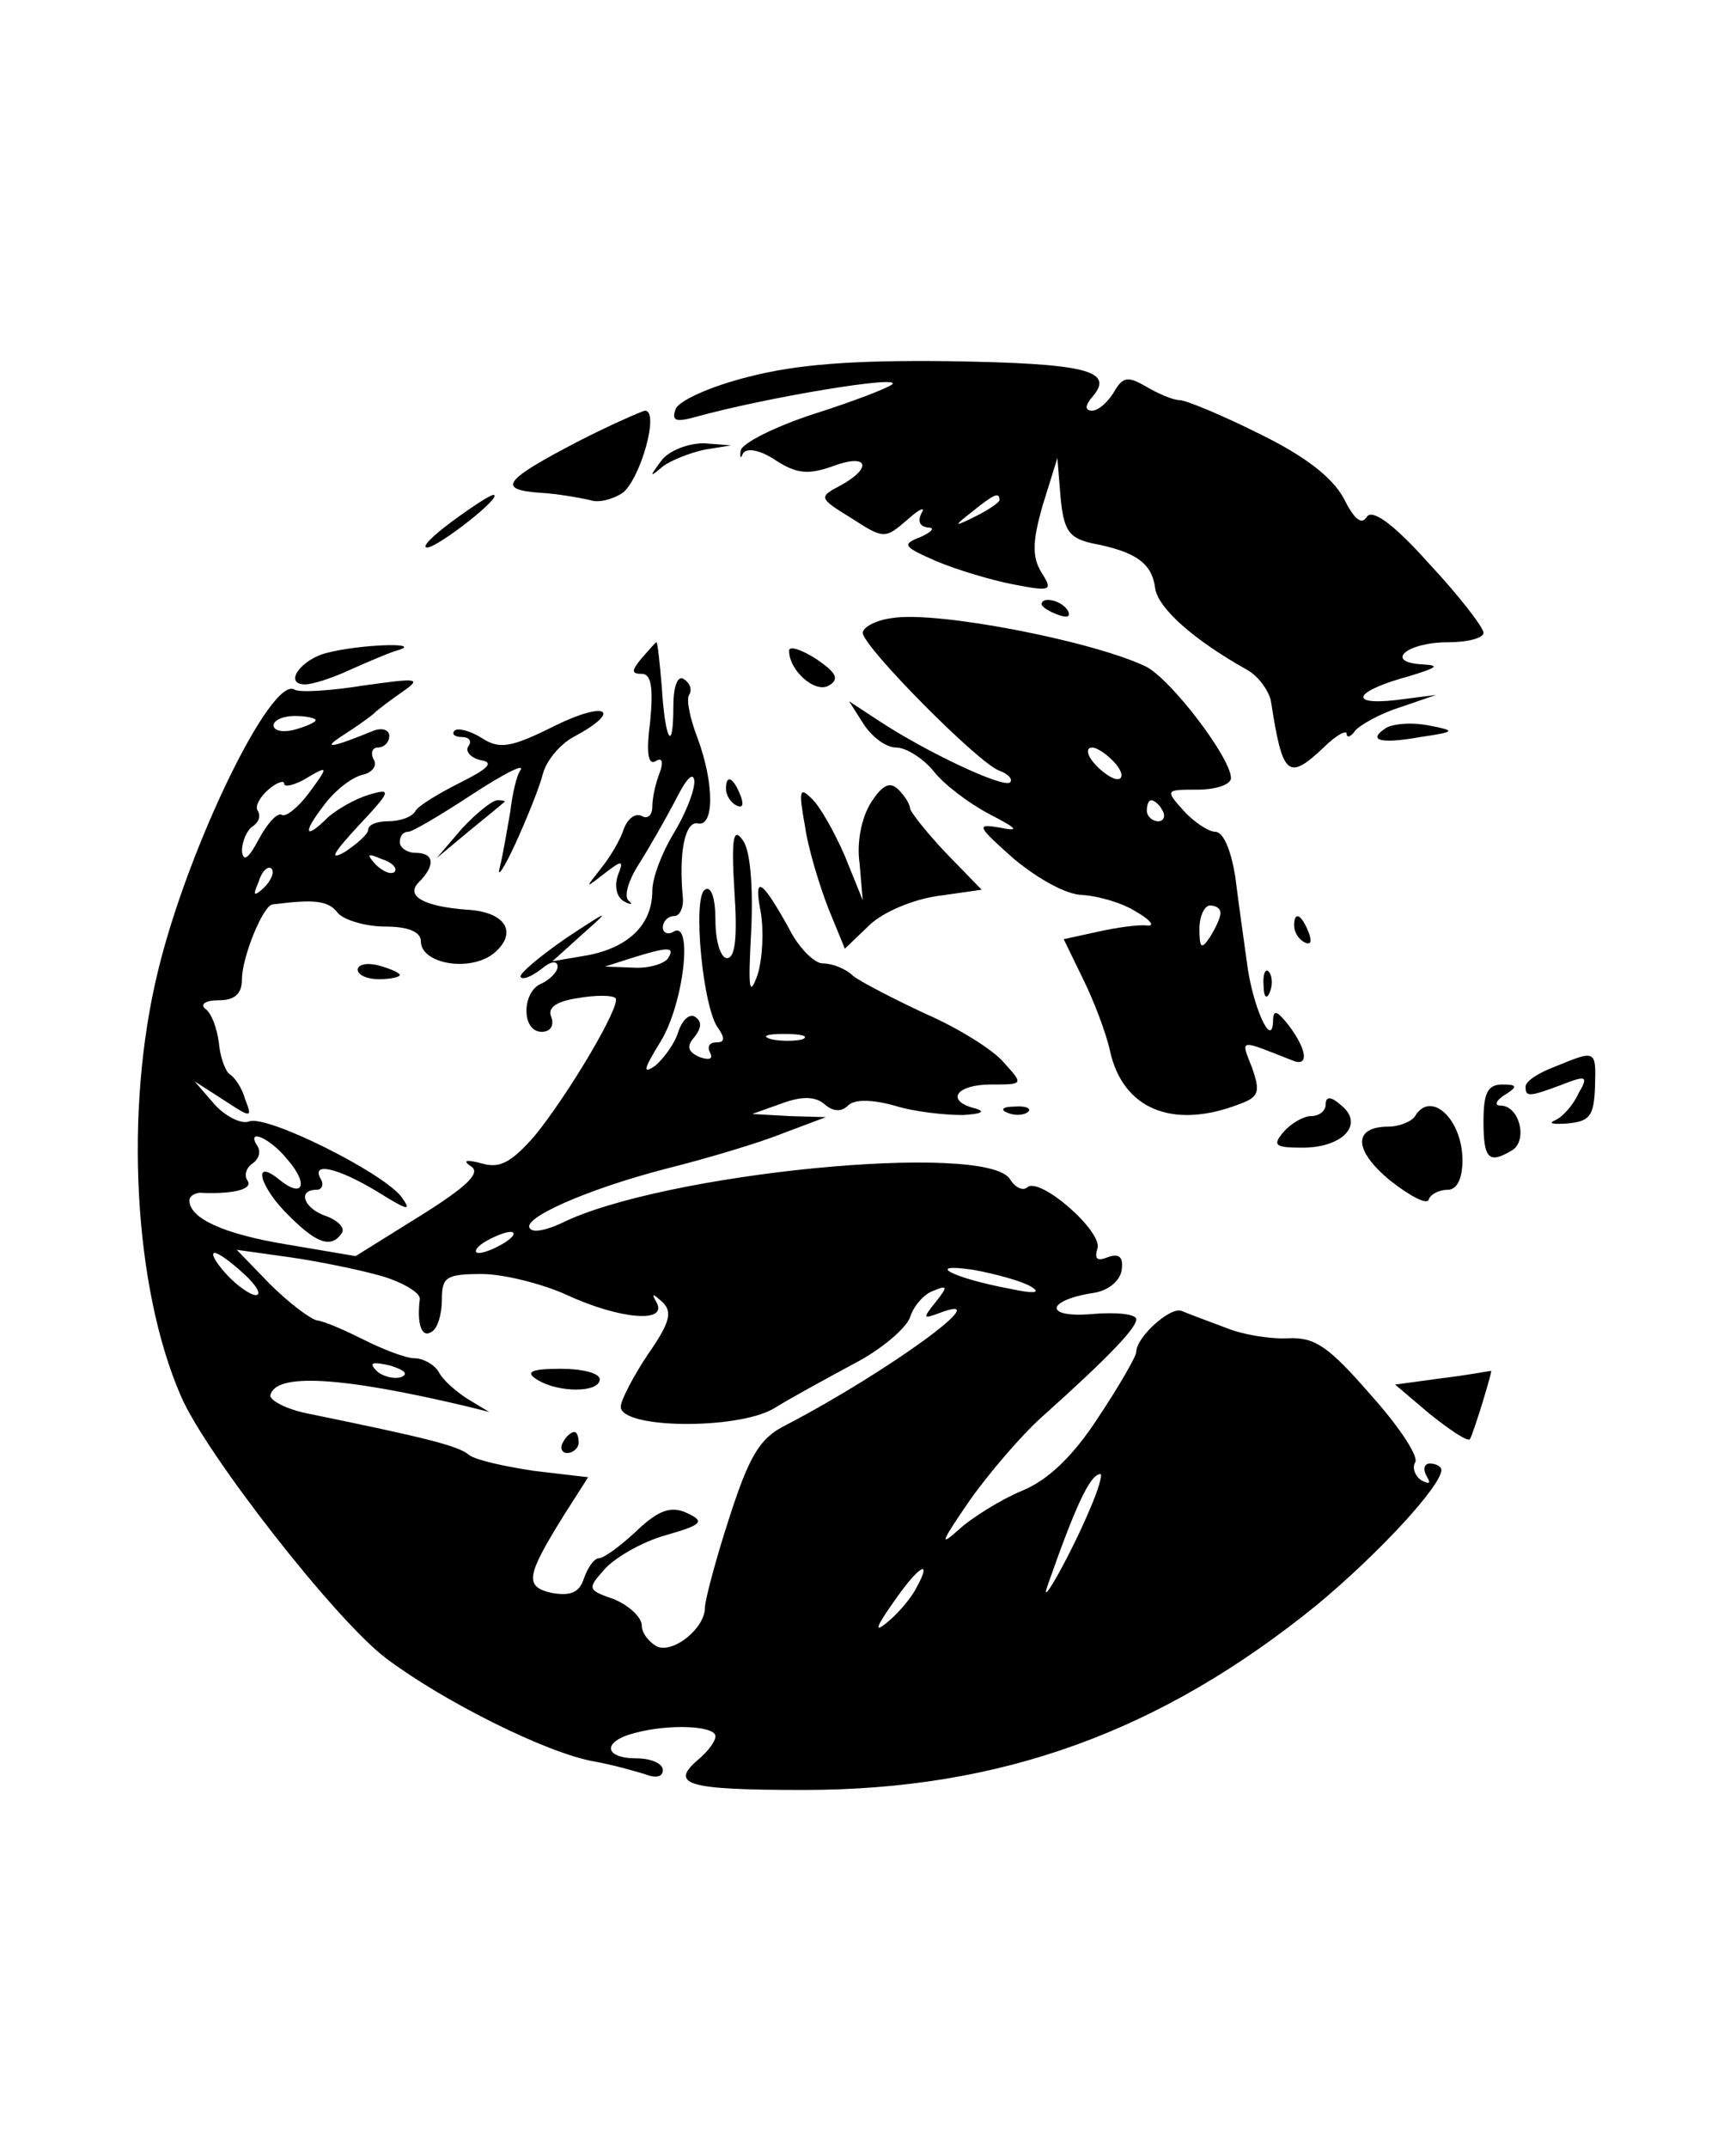 <?xml version="1.0" standalone="no"?>
<!DOCTYPE svg PUBLIC "-//W3C//DTD SVG 20010904//EN"
 "http://www.w3.org/TR/2001/REC-SVG-20010904/DTD/svg10.dtd">
<svg version="1.0" xmlns="http://www.w3.org/2000/svg"
 width="165pt" height="204pt" viewBox="0 0 165 204"
 preserveAspectRatio="xMidYMid meet">

<g transform="translate(0,204) scale(0.1,-0.1)"
fill="#000000" stroke="none">
<path d="M711 1682 c-36 -9 -67 -23 -69 -31 -4 -11 1 -12 19 -7 69 19 197 40
187 31 -3 -3 -36 -16 -74 -28 -37 -12 -69 -28 -70 -35 -1 -7 0 -8 2 -3 3 6 16
4 31 -6 20 -13 31 -14 54 -6 34 13 39 -1 8 -18 -21 -11 -21 -12 10 -31 31 -20
32 -20 53 -2 12 11 18 13 14 7 -4 -8 -2 -13 6 -14 7 0 4 -4 -7 -9 -18 -7 -17
-9 15 -23 19 -8 52 -18 73 -22 36 -7 38 -6 27 11 -9 15 -9 29 1 64 l14 45 3
-37 c3 -32 8 -39 30 -44 42 -8 57 -19 60 -43 3 -19 37 -49 87 -77 11 -6 21
-20 23 -30 11 -71 16 -76 50 -44 12 12 22 17 22 13 0 -4 4 -3 8 3 4 5 23 16
42 22 l35 12 -39 -5 c-46 -5 -38 9 14 23 26 8 29 10 12 11 -37 2 -15 21 24 21
19 0 34 4 34 9 0 5 -23 35 -52 66 -34 38 -54 52 -59 44 -5 -8 -12 -2 -22 18
-11 20 -37 40 -80 61 -36 18 -70 32 -76 32 -6 0 -20 6 -32 13 -17 10 -22 9
-30 -5 -6 -10 -15 -18 -21 -18 -7 0 -7 5 1 14 20 24 -7 31 -139 33 -89 1 -143
-3 -189 -15z m239 -117 c0 -2 -10 -9 -22 -15 -22 -11 -22 -10 -4 4 21 17 26
19 26 11z"/>
<path d="M548 1620 c-69 -36 -76 -45 -35 -48 18 -1 39 -5 48 -7 8 -3 22 1 31
7 17 14 35 78 21 78 -4 -1 -34 -14 -65 -30z"/>
<path d="M629 1603 c-12 -16 -12 -17 1 -6 8 6 26 13 40 16 l25 4 -26 2 c-15 0
-33 -7 -40 -16z"/>
<path d="M430 1545 c-19 -14 -30 -25 -24 -25 10 0 73 49 63 50 -3 0 -20 -11
-39 -25z"/>
<path d="M990 1466 c0 -2 7 -7 16 -10 8 -3 12 -2 9 4 -6 10 -25 14 -25 6z"/>
<path d="M848 1453 c-16 -2 -28 -9 -28 -14 0 -13 111 -125 130 -131 8 -3 13
-8 10 -11 -6 -6 -80 29 -124 58 l-29 19 14 -22 c8 -12 21 -22 31 -22 9 0 25
-10 35 -22 10 -13 34 -31 53 -41 27 -14 30 -17 10 -13 -23 4 -21 1 14 -30 23
-19 50 -34 65 -34 14 -1 37 -7 51 -16 14 -8 18 -14 10 -13 -8 1 -29 -2 -47 -6
l-32 -7 18 -37 c10 -20 22 -51 26 -69 12 -55 59 -75 122 -51 20 7 21 12 13 35
-11 28 -13 27 38 7 16 -7 15 9 -3 33 -11 14 -15 16 -15 4 -1 -27 -20 15 -25
57 -3 21 -8 57 -11 81 -4 24 -11 42 -19 42 -6 0 -20 9 -30 20 -18 20 -17 20
13 20 18 0 32 5 32 11 0 19 -57 94 -81 106 -50 24 -198 53 -241 46z m212 -138
c7 -8 8 -15 2 -15 -5 0 -15 7 -22 15 -7 8 -8 15 -2 15 5 0 15 -7 22 -15z m45
-45 c3 -5 1 -10 -4 -10 -6 0 -11 5 -11 10 0 6 2 10 4 10 3 0 8 -4 11 -10z m55
-97 c0 -5 -5 -15 -10 -23 -8 -12 -10 -11 -10 8 0 12 5 22 10 22 6 0 10 -3 10
-7z"/>
<path d="M311 1420 c-25 -6 -42 -30 -21 -30 7 0 26 6 43 14 18 8 39 17 47 19
20 7 -38 5 -69 -3z"/>
<path d="M610 1415 c-10 -12 -10 -15 0 -15 9 0 11 -13 8 -45 -4 -30 -2 -42 5
-38 6 4 8 0 4 -11 -4 -10 -7 -24 -7 -32 0 -9 -5 -12 -10 -9 -6 3 -13 -2 -17
-12 -3 -10 -13 -27 -22 -38 -15 -19 -15 -19 3 -5 18 14 19 13 13 -2 -3 -10 -1
-20 6 -24 7 -4 9 -3 4 1 -4 5 1 20 10 34 9 14 25 42 35 61 10 20 17 28 18 18
0 -10 -9 -32 -20 -50 -11 -18 -20 -42 -20 -54 0 -31 -21 -53 -60 -61 l-35 -6
30 27 c26 23 24 22 -17 -5 -26 -18 -46 -35 -43 -37 2 -3 11 1 20 8 8 7 15 8
15 2 0 -5 -7 -12 -15 -16 -19 -7 -20 -46 0 -46 8 0 12 6 9 14 -4 9 5 15 25 18
17 3 33 3 36 0 6 -6 -45 -92 -77 -131 -22 -25 -33 -31 -50 -26 -15 4 -19 3
-10 -3 9 -6 -4 -19 -49 -47 l-61 -38 -65 11 c-61 10 -93 25 -93 42 0 4 6 8 13
7 31 -1 48 4 42 12 -3 5 -1 12 5 16 6 4 8 11 5 16 -12 18 11 9 28 -12 21 -24
15 -38 -8 -19 -26 21 -18 -8 10 -35 26 -26 40 -31 50 -16 3 5 -4 12 -15 16
-21 7 -28 25 -9 25 5 0 7 5 4 10 -10 17 16 11 54 -12 29 -18 33 -19 22 -4 -20
24 -127 77 -144 71 -7 -3 -22 4 -33 16 l-19 22 28 -18 c26 -17 27 -17 20 1 -3
11 -10 21 -15 24 -4 3 -9 17 -10 30 -2 14 -7 28 -13 32 -5 4 0 8 13 8 15 0 22
6 22 20 0 21 20 70 29 71 39 5 53 4 62 -8 6 -7 27 -13 45 -13 22 0 34 -5 34
-14 0 -22 49 -30 71 -10 21 19 9 38 -27 40 -41 3 -59 13 -46 26 16 16 15 28
-3 28 -8 0 -15 5 -15 10 0 6 3 10 8 10 4 0 31 16 60 35 29 19 50 30 47 24 -4
-5 -8 -23 -10 -40 -3 -17 -7 -41 -10 -53 -3 -11 4 -1 15 23 11 24 23 54 26 66
3 12 16 28 29 35 47 25 32 35 -17 11 -42 -21 -53 -23 -70 -12 -11 7 -23 10
-26 7 -3 -3 0 -6 7 -6 7 0 10 -4 6 -9 -3 -5 3 -11 12 -13 13 -2 7 -8 -19 -21
-20 -10 -40 -22 -43 -27 -3 -6 -15 -10 -26 -10 -10 0 -19 -3 -19 -8 0 -4 -10
-13 -22 -21 -16 -9 -11 -1 12 24 32 34 33 37 10 30 -13 -4 -30 -14 -38 -21
-22 -22 -25 -16 -5 10 10 14 26 27 37 30 10 2 15 9 11 15 -3 6 -1 11 4 11 6 0
11 5 11 11 0 6 -7 8 -15 5 -39 -16 -50 -18 -30 -5 11 7 24 16 30 21 5 5 19 15
29 22 17 12 12 12 -38 5 -31 -5 -61 -7 -66 -4 -22 14 -102 -151 -130 -268 -32
-131 -23 -300 22 -403 23 -54 147 -213 195 -249 53 -40 152 -90 198 -98 17 -3
38 -9 48 -12 10 -4 17 -3 17 4 0 6 -11 11 -25 11 -31 0 -33 16 -2 24 33 9 77
7 77 -3 0 -5 -7 -14 -15 -21 -30 -25 -13 -30 99 -30 187 0 339 55 488 176 59
49 118 113 118 128 0 3 -5 6 -11 6 -5 0 -7 -5 -3 -12 4 -7 3 -8 -5 -4 -6 4 -9
12 -6 17 4 5 -15 34 -42 64 -40 46 -53 55 -78 54 -16 -1 -43 3 -60 10 -16 6
-35 13 -42 16 -11 4 -43 -25 -43 -39 0 -4 -16 -32 -36 -62 -24 -37 -48 -60
-73 -70 -19 -8 -47 -25 -60 -37 -19 -17 -16 -11 10 27 19 27 50 63 69 80 66
59 90 85 90 93 0 5 -19 7 -42 5 -46 -4 -44 13 1 20 14 2 25 11 27 21 2 13 -2
17 -13 13 -10 -4 -13 -2 -10 8 6 16 -56 70 -67 58 -4 -3 -11 0 -16 8 -22 36
-331 6 -427 -42 -13 -6 -26 -9 -29 -5 -10 9 52 37 129 57 40 10 90 25 112 34
l40 15 -35 1 -35 2 28 10 c19 7 32 7 41 -1 8 -7 16 -7 22 -1 6 6 22 6 44 0 19
-6 48 -9 65 -9 17 1 22 3 13 6 -30 7 -20 23 14 23 31 0 31 0 12 21 -10 12 -44
33 -74 46 -30 14 -61 30 -69 36 -7 7 -20 12 -29 12 -8 0 -23 15 -32 33 -26 47
-34 52 -27 16 3 -17 2 -44 -3 -60 -8 -22 -9 -13 -6 42 2 43 -1 77 -8 86 -9 13
-11 2 -8 -48 3 -43 1 -64 -7 -64 -6 0 -11 16 -11 36 0 21 -4 33 -10 29 -12 -7
-2 -114 13 -132 6 -9 6 -13 -2 -13 -7 0 -9 -4 -6 -10 3 -6 -1 -7 -10 -4 -11 5
-13 10 -5 19 7 9 7 15 1 19 -5 4 -12 -2 -16 -13 -3 -11 -13 -25 -22 -33 -13
-9 -11 -3 5 23 22 36 31 116 12 104 -5 -3 -10 -1 -10 4 0 6 5 11 11 11 5 0 9
8 8 18 -4 42 2 72 14 70 16 -4 16 38 0 81 -7 18 -11 37 -8 41 3 5 1 11 -5 15
-6 4 -10 -7 -10 -26 0 -46 -8 -32 -11 19 -2 23 -4 42 -5 42 -1 0 -7 -7 -14
-15z m-310 -59 c0 -2 -9 -6 -20 -9 -11 -3 -20 -1 -20 4 0 5 9 9 20 9 11 0 20
-2 20 -4z m-7 -70 c-10 -13 -21 -22 -25 -20 -4 3 -14 -8 -22 -23 -10 -19 -15
-22 -16 -11 0 9 5 20 10 23 6 4 8 10 5 15 -3 4 2 13 10 20 8 7 15 9 15 6 0 -4
8 -2 18 3 25 15 25 14 5 -13z m82 -74 c-3 -3 -11 0 -18 7 -9 10 -8 11 6 5 10
-3 15 -9 12 -12z m-124 -15 c-10 -9 -11 -8 -5 6 3 10 9 15 12 12 3 -3 0 -11
-7 -18z m384 -67 c-3 -5 -18 -10 -33 -9 l-27 1 25 8 c35 11 42 11 35 0z m128
-77 c-7 -2 -21 -2 -30 0 -10 3 -4 5 12 5 17 0 24 -2 18 -5z m-283 -193 c-8 -5
-19 -10 -25 -10 -5 0 -3 5 5 10 8 5 20 10 25 10 6 0 3 -5 -5 -10z m-248 -30
c12 -11 17 -20 11 -20 -5 0 -18 9 -28 20 -10 11 -15 20 -11 20 4 0 16 -9 28
-20z m131 -2 c20 -6 37 -16 36 -22 -3 -24 2 -37 11 -31 6 3 10 17 10 31 0 21
4 24 38 24 20 0 57 -9 81 -20 50 -23 96 -27 85 -7 -5 9 -4 9 6 0 9 -9 7 -19
-14 -49 -14 -21 -26 -44 -26 -50 0 -21 110 -22 145 -2 16 10 51 29 77 43 25
13 49 33 53 44 3 10 13 22 22 25 14 6 14 4 2 -11 -12 -15 -12 -16 4 -10 58 22
-49 -56 -147 -107 -24 -12 -34 -29 -53 -88 -13 -40 -23 -78 -23 -85 0 -19 -29
-43 -45 -37 -8 4 -15 13 -15 20 0 8 -12 19 -26 25 -26 9 -26 10 -9 29 10 11
36 26 58 32 35 10 37 13 20 21 -15 7 -27 3 -48 -17 -15 -14 -31 -26 -36 -26
-4 0 -10 -8 -14 -19 -4 -13 -12 -17 -30 -14 -27 6 -25 16 11 74 l23 36 -51 6
c-27 4 -55 10 -62 15 -10 9 -44 17 -151 39 -22 4 -39 13 -38 18 5 21 66 18
188 -11 l20 -5 -20 12 c-11 7 -24 18 -28 26 -4 7 -15 13 -23 13 -8 0 -29 8
-47 17 -18 9 -38 18 -46 19 -7 2 -27 17 -45 35 l-31 32 50 -7 c28 -4 67 -12
88 -18z m617 -10 c10 -6 3 -7 -20 -2 -54 10 -83 25 -35 18 22 -4 47 -11 55
-16z m-599 -86 c-7 -2 -18 1 -23 6 -8 8 -4 9 13 5 13 -4 18 -8 10 -11z m655
-125 c-17 -41 -50 -100 -40 -72 26 74 40 105 50 105 2 0 -2 -15 -10 -33z
m-165 -75 c-5 -10 -18 -25 -28 -33 -12 -10 -11 -5 6 19 24 35 38 43 22 14z"/>
<path d="M510 730 c20 -13 60 -13 60 0 0 6 -17 10 -37 10 -28 0 -34 -3 -23
-10z"/>
<path d="M535 670 c-3 -5 -1 -10 4 -10 6 0 11 5 11 10 0 6 -2 10 -4 10 -3 0
-8 -4 -11 -10z"/>
<path d="M750 1422 c0 -19 25 -41 38 -33 10 6 7 12 -12 25 -14 9 -26 13 -26 8z"/>
<path d="M1318 1349 c-19 -12 -7 -16 32 -9 34 5 34 6 8 11 -15 3 -32 2 -40 -2z"/>
<path d="M690 1291 c0 -6 4 -13 10 -16 6 -3 7 1 4 9 -7 18 -14 21 -14 7z"/>
<path d="M828 1278 c-9 -14 -14 -38 -11 -58 l3 -35 -17 42 c-10 23 -24 48 -32
55 -11 11 -12 7 -6 -26 3 -22 14 -57 22 -78 l16 -39 23 22 c13 13 43 25 65 28
l42 6 -34 35 c-18 19 -33 38 -34 42 0 4 -5 12 -11 18 -8 8 -15 5 -26 -12z"/>
<path d="M439 1253 l-24 -28 30 25 c17 14 32 26 34 28 2 1 0 2 -6 2 -5 0 -20
-12 -34 -27z"/>
<path d="M1230 1161 c0 -6 4 -13 10 -16 6 -3 7 1 4 9 -7 18 -14 21 -14 7z"/>
<path d="M340 1119 c0 -5 9 -9 20 -9 11 0 20 2 20 4 0 2 -9 6 -20 9 -11 3 -20
1 -20 -4z"/>
<path d="M1201 1104 c0 -11 3 -14 6 -6 3 7 2 16 -1 19 -3 4 -6 -2 -5 -13z"/>
<path d="M1478 1027 c-16 -6 -28 -14 -28 -19 0 -10 3 -10 35 2 23 9 25 8 15
-9 -5 -11 -15 -22 -22 -25 -7 -3 -2 -4 12 -3 21 2 25 7 26 35 1 35 1 35 -38
19z"/>
<path d="M1410 975 c0 -36 5 -41 28 -27 14 10 6 42 -12 42 -6 0 -4 5 4 10 13
8 12 10 -2 10 -14 0 -18 -8 -18 -35z"/>
<path d="M1260 991 c0 -6 -6 -11 -14 -11 -7 0 -19 -7 -26 -15 -11 -13 -8 -15
18 -15 38 0 59 22 37 40 -10 9 -15 9 -15 1z"/>
<path d="M958 983 c7 -3 16 -2 19 1 4 3 -2 6 -13 5 -11 0 -14 -3 -6 -6z"/>
<path d="M1345 980 c-3 -5 -15 -10 -25 -10 -34 0 -34 -22 1 -51 19 -15 36 -24
37 -18 2 5 10 9 18 9 9 0 14 11 14 28 0 39 -30 67 -45 42z"/>
<path d="M1370 731 l-44 -6 33 -28 c19 -15 35 -26 38 -24 3 4 23 69 20 65 -1
0 -22 -4 -47 -7z"/>
</g>
</svg>
